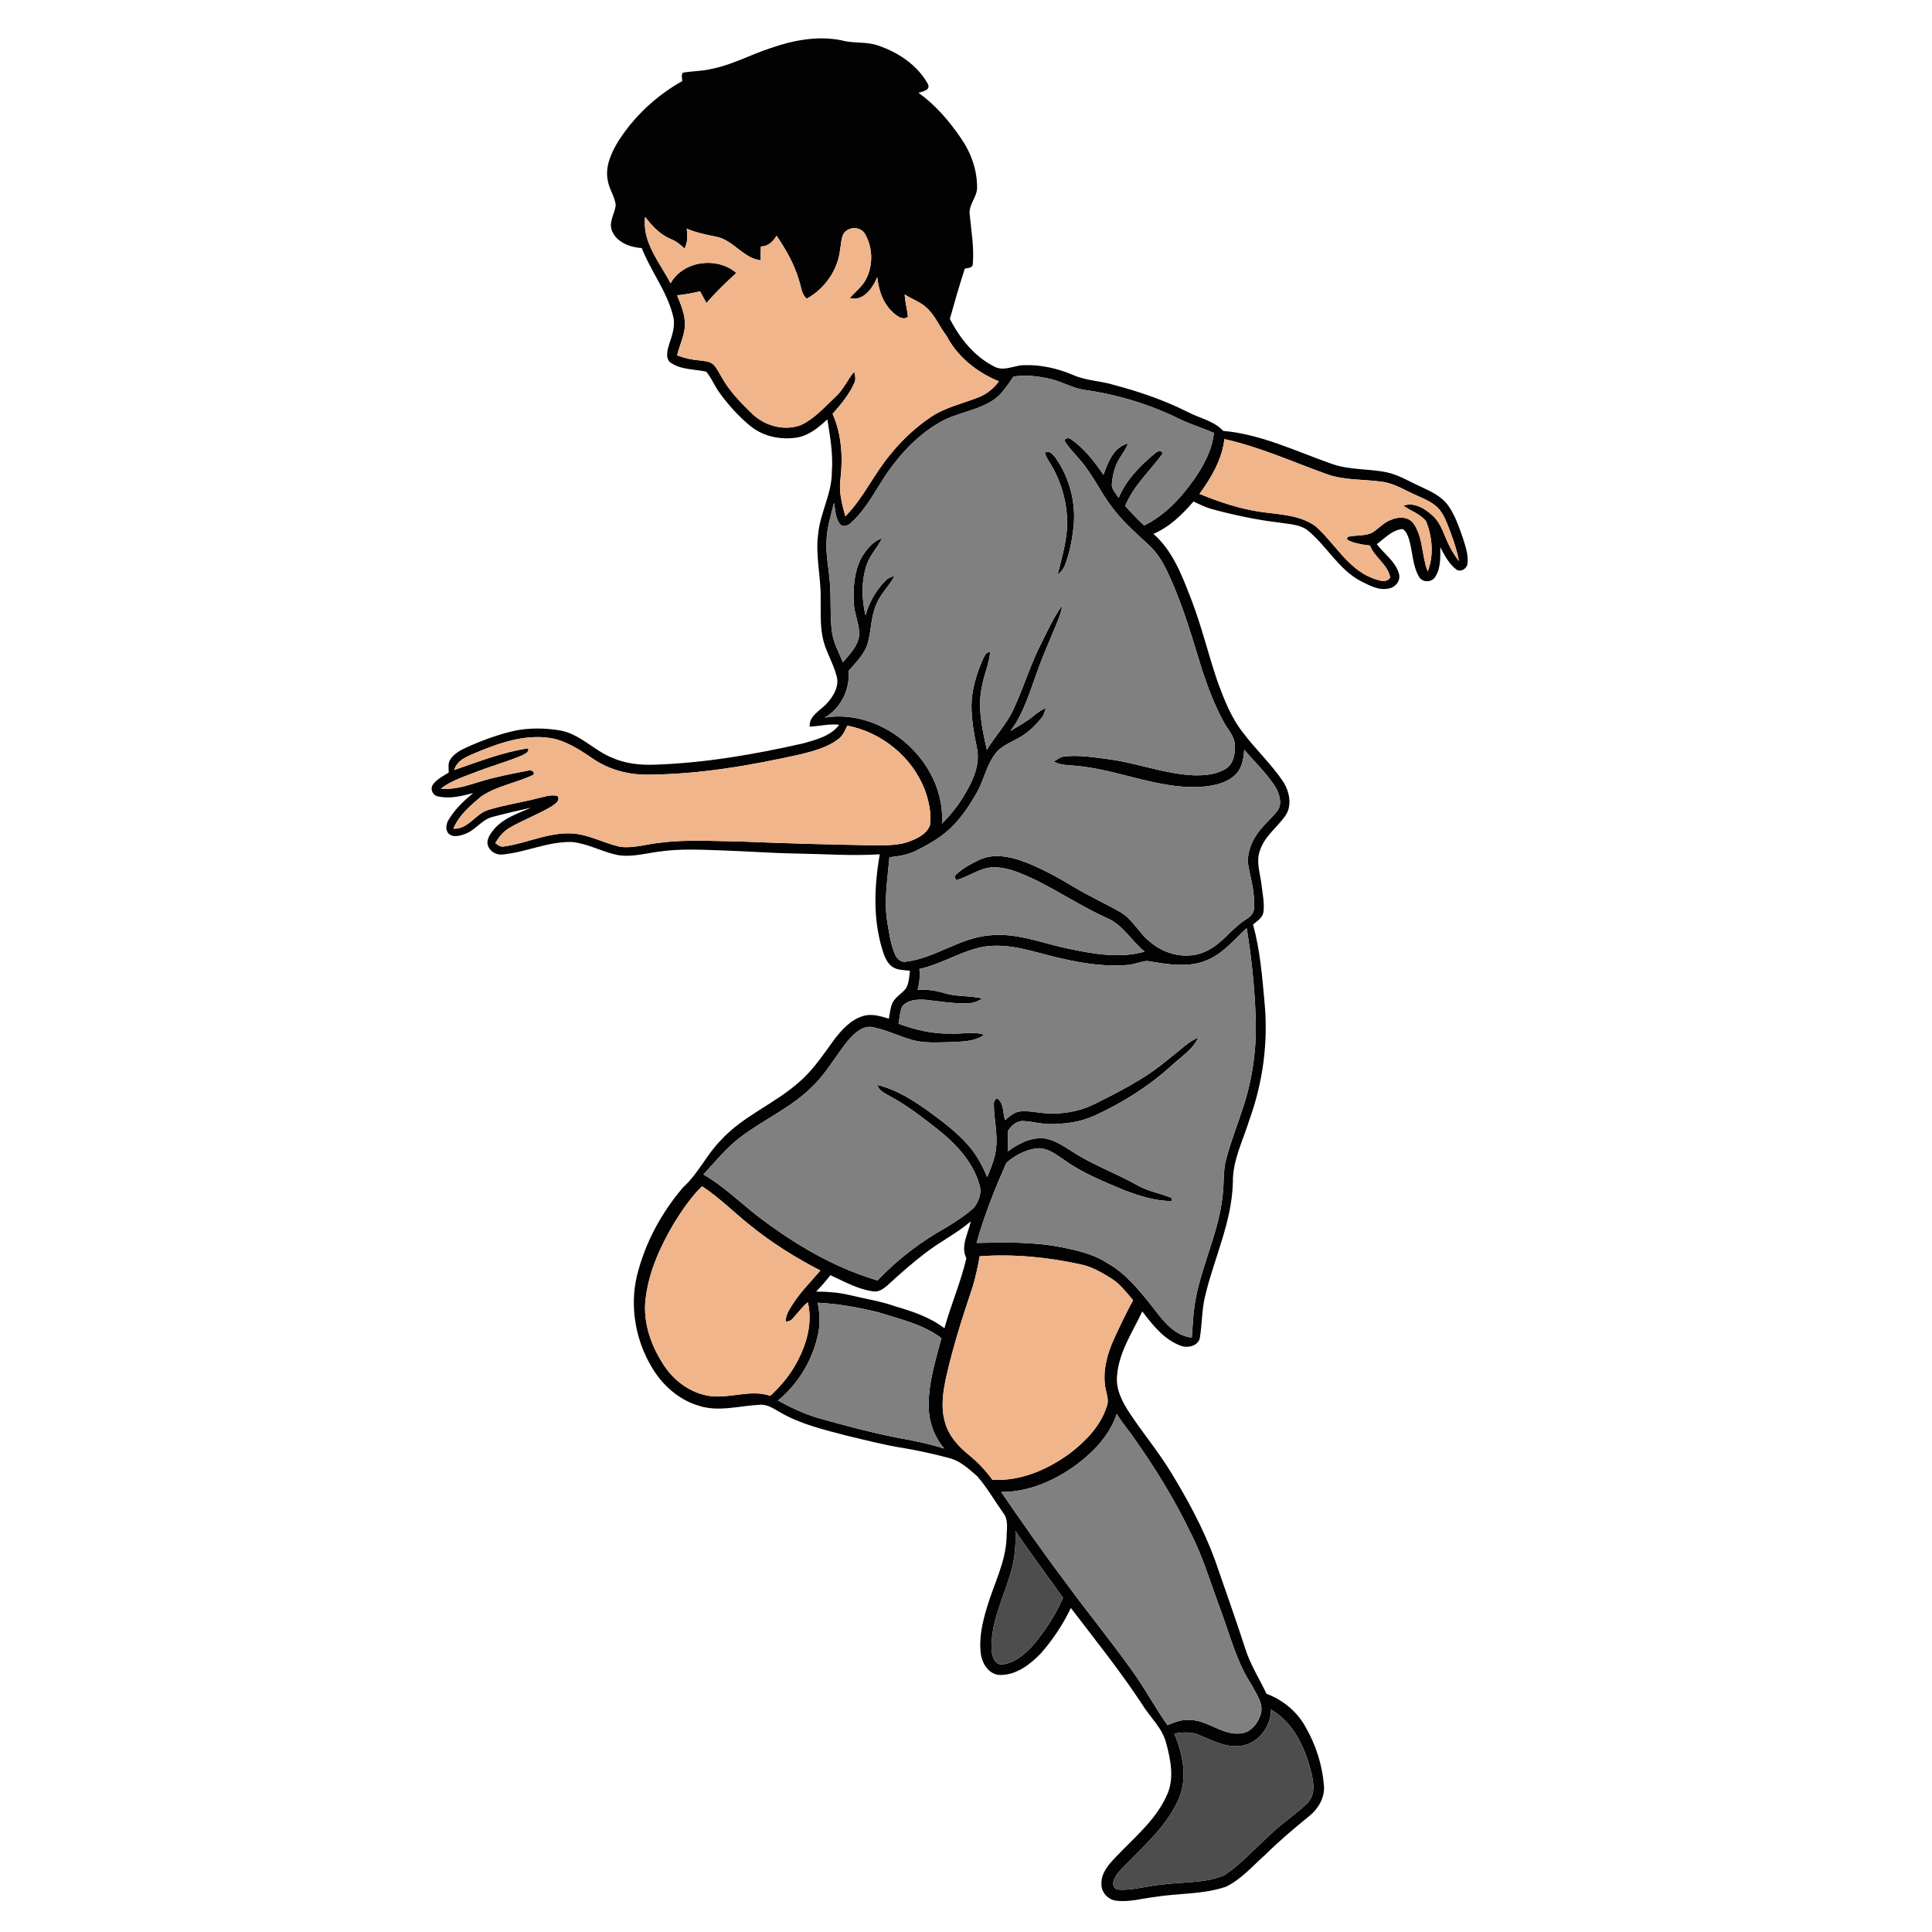 <?xml version="1.0" encoding="UTF-8" ?>
<!DOCTYPE svg PUBLIC "-//W3C//DTD SVG 1.1//EN" "http://www.w3.org/Graphics/SVG/1.1/DTD/svg11.dtd">
<svg width="1000pt" height="1000pt" viewBox="0 0 1000 1000" version="1.1" xmlns="http://www.w3.org/2000/svg">
    <g id="#020202ff">
        <path fill="#020202" opacity="1.00"
            d=" M 399.07 24.82 C 410.68 20.81 423.29 18.39 435.50 20.86 C 441.73 22.64 448.42 21.34 454.57 23.61 C 464.81 27.03 474.68 33.60 480.07 43.12 C 482.10 46.62 477.82 47.23 475.39 48.05 C 484.24 54.30 491.35 62.70 497.43 71.59 C 502.59 79.03 505.80 88.02 505.74 97.12 C 505.74 102.10 501.24 105.94 501.91 110.99 C 502.72 119.53 504.27 128.13 503.52 136.72 C 503.38 138.83 500.87 138.67 499.39 139.03 C 496.59 147.63 494.08 156.32 491.65 165.03 C 496.86 175.31 504.58 184.81 515.09 189.97 C 519.96 192.23 525.01 189.06 529.99 189.01 C 538.81 188.71 547.61 190.71 555.69 194.20 C 562.37 197.10 569.80 197.12 576.70 199.28 C 589.77 202.73 602.61 207.14 614.70 213.21 C 620.83 216.48 628.25 217.72 633.11 223.03 C 652.74 224.74 670.66 233.55 689.01 239.98 C 698.26 243.38 708.28 242.50 717.81 244.48 C 724.01 245.79 729.42 249.23 735.14 251.79 C 740.35 254.23 745.94 256.71 749.45 261.49 C 753.15 266.62 755.16 272.72 757.24 278.63 C 758.53 282.91 760.17 287.37 759.55 291.91 C 759.11 294.60 755.65 296.53 753.43 294.48 C 749.82 291.53 747.58 287.30 745.50 283.22 C 745.51 288.43 745.84 294.28 742.73 298.77 C 740.83 301.62 736.19 301.54 734.49 298.55 C 730.96 292.50 731.25 285.19 729.16 278.66 C 728.52 276.84 727.75 274.86 726.03 273.81 C 720.55 274.24 716.79 278.63 712.62 281.66 C 716.46 286.70 722.28 290.60 724.08 296.94 C 725.13 300.45 722.37 303.99 718.94 304.57 C 713.69 305.88 708.79 302.94 704.26 300.74 C 692.49 294.51 686.38 281.87 676.07 273.91 C 671.90 271.35 666.80 271.23 662.09 270.48 C 650.17 269.07 638.42 266.53 626.85 263.39 C 623.69 262.44 620.72 260.98 617.74 259.59 C 611.93 266.35 605.33 272.77 597.02 276.35 C 607.10 285.16 611.87 298.06 616.58 310.20 C 621.85 323.88 625.28 338.15 629.94 352.03 C 633.42 361.62 637.13 371.38 643.55 379.45 C 650.12 388.15 658.19 395.63 664.26 404.71 C 667.46 409.85 668.96 417.11 665.21 422.35 C 660.98 428.36 654.50 432.91 652.18 440.15 C 649.94 445.99 652.32 452.11 652.97 458.01 C 653.48 462.68 654.57 467.38 653.96 472.10 C 653.52 475.10 650.68 476.73 648.57 478.54 C 652.21 491.72 653.32 505.39 654.53 518.95 C 656.51 539.42 653.66 560.26 646.70 579.58 C 643.41 590.24 637.97 600.58 638.13 611.99 C 637.65 632.56 628.34 651.32 623.72 671.04 C 622.06 678.00 622.21 685.21 621.09 692.23 C 620.33 696.80 614.58 698.01 610.86 696.44 C 602.38 693.21 596.56 685.77 591.25 678.77 C 586.22 689.49 579.13 699.83 578.20 711.95 C 577.43 719.07 580.89 725.61 584.66 731.36 C 591.40 741.55 599.26 750.99 605.68 761.40 C 614.62 775.96 622.81 791.09 628.75 807.14 C 633.97 822.38 639.45 837.53 644.40 852.86 C 646.98 861.32 651.77 868.78 655.55 876.70 C 664.09 879.91 671.51 886.01 675.86 894.08 C 681.10 903.22 684.40 913.53 685.26 924.04 C 685.87 930.51 682.21 936.44 677.27 940.32 C 669.58 946.56 662.03 952.97 654.97 959.94 C 648.44 965.71 642.59 972.65 634.64 976.53 C 622.79 980.63 609.99 979.86 597.74 981.86 C 591.14 982.62 584.57 984.64 577.89 983.81 C 573.59 983.43 569.89 979.42 570.10 975.07 C 569.91 969.54 573.75 965.11 577.36 961.39 C 586.75 951.39 597.91 942.44 603.74 929.69 C 608.01 921.06 605.99 911.04 603.60 902.18 C 601.57 894.24 595.16 888.76 591.04 881.97 C 579.71 864.73 566.76 848.66 554.28 832.27 C 550.23 840.76 544.97 848.71 538.75 855.77 C 533.25 861.47 526.18 866.96 517.89 866.96 C 512.15 867.04 508.47 861.37 507.71 856.25 C 506.59 848.03 508.48 839.75 510.87 831.91 C 514.39 819.97 520.54 808.63 521.00 795.95 C 521.02 791.60 522.19 786.57 519.15 782.93 C 514.73 776.66 510.89 769.94 505.86 764.14 C 501.51 760.35 497.05 756.14 491.30 754.69 C 483.56 752.62 475.72 750.87 467.81 749.54 C 458.00 748.01 448.39 745.49 438.74 743.21 C 426.88 740.12 414.73 737.31 404.01 731.14 C 400.60 729.27 397.14 726.65 393.02 727.13 C 382.52 727.65 371.69 731.01 361.38 727.50 C 351.11 724.39 342.74 716.80 337.36 707.67 C 328.96 693.67 325.89 676.39 329.66 660.44 C 333.79 643.50 342.29 627.76 353.59 614.55 C 361.43 607.50 365.75 597.54 373.18 590.11 C 384.76 577.44 401.32 571.22 413.93 559.81 C 421.14 553.59 426.33 545.52 431.92 537.92 C 435.86 532.82 440.56 527.62 446.98 525.82 C 451.38 524.55 455.85 526.02 460.08 527.26 C 460.62 524.48 460.80 521.58 461.99 518.97 C 463.59 515.97 466.75 514.31 468.84 511.71 C 470.56 508.96 470.54 505.57 471.00 502.46 C 467.89 502.06 464.44 502.26 461.77 500.33 C 459.73 498.89 458.55 496.61 457.63 494.36 C 451.72 477.63 452.32 459.44 455.38 442.19 C 440.93 443.10 426.46 442.01 412.00 441.78 C 399.68 441.60 387.39 440.66 375.07 440.23 C 363.63 439.85 352.10 439.11 340.74 440.85 C 333.59 441.77 326.38 443.91 319.15 442.45 C 311.27 440.76 304.05 436.53 295.94 435.82 C 283.57 435.49 272.13 441.22 259.94 442.30 C 256.29 442.69 252.37 439.84 252.28 436.04 C 252.45 433.28 254.23 430.95 255.95 428.92 C 260.88 423.33 268.21 421.01 274.82 418.07 C 268.19 419.59 261.53 421.03 254.97 422.83 C 249.28 424.18 246.08 429.82 240.63 431.67 C 237.90 432.73 234.12 433.68 231.91 431.16 C 230.43 429.12 230.99 426.26 232.25 424.25 C 235.47 418.85 240.09 414.48 244.89 410.49 C 239.01 412.09 232.76 413.58 226.69 412.21 C 224.04 411.75 222.50 408.50 224.01 406.22 C 225.99 403.28 229.34 401.72 232.25 399.88 C 232.27 397.60 231.72 395.05 233.10 393.05 C 235.09 389.98 238.46 388.25 241.67 386.76 C 249.83 383.11 258.28 379.99 267.03 378.09 C 274.57 376.68 282.40 376.82 289.96 378.08 C 300.25 379.93 307.38 388.42 316.83 392.20 C 323.77 395.30 331.47 396.09 339.00 395.79 C 364.89 394.93 390.51 390.49 415.73 384.77 C 422.45 382.86 429.96 381.03 434.39 375.14 C 429.23 374.53 424.19 375.90 419.09 376.11 C 418.65 370.69 424.29 367.91 427.56 364.56 C 431.31 360.63 434.86 354.84 432.83 349.28 C 431.05 342.62 427.12 336.73 425.81 329.92 C 424.42 323.05 424.86 315.99 424.78 309.02 C 424.86 298.27 422.06 287.61 423.43 276.85 C 424.39 265.59 430.68 255.43 430.57 244.03 C 431.26 234.98 429.66 225.98 428.25 217.08 C 423.82 221.12 418.97 225.24 412.91 226.40 C 404.45 227.85 395.23 226.07 388.49 220.58 C 382.43 215.63 377.13 209.76 372.54 203.44 C 369.92 199.95 368.35 195.78 365.61 192.39 C 359.28 190.98 352.09 191.49 346.65 187.36 C 344.34 184.83 345.51 181.13 346.34 178.22 C 347.94 173.50 349.75 168.48 348.35 163.45 C 345.26 150.80 336.82 140.43 332.19 128.40 C 326.11 128.07 319.08 125.40 316.70 119.33 C 314.95 114.74 318.32 110.52 318.70 106.04 C 318.15 101.68 315.37 97.96 314.63 93.62 C 313.04 86.30 316.36 79.14 320.07 73.03 C 328.29 60.17 339.82 49.41 353.15 41.97 C 353.11 40.53 352.50 38.94 353.41 37.64 C 358.29 36.74 363.31 36.88 368.15 35.70 C 378.96 33.60 388.68 28.20 399.07 24.82 M 333.94 112.24 C 332.20 125.31 341.47 135.80 347.09 146.65 C 353.62 134.89 371.17 132.68 381.12 141.27 C 375.72 146.21 370.45 151.30 365.66 156.83 C 364.49 154.84 363.46 152.78 362.34 150.76 C 358.43 151.76 354.45 152.44 350.44 152.87 C 352.44 157.68 354.56 162.67 354.53 167.98 C 354.44 173.58 351.69 178.60 350.47 183.96 C 354.21 185.35 358.12 186.22 362.10 186.55 C 364.54 186.93 367.34 186.93 369.27 188.70 C 371.12 190.61 372.23 193.06 373.58 195.32 C 377.45 202.17 382.88 207.96 388.53 213.38 C 394.99 220.17 405.30 223.29 414.27 220.13 C 421.48 216.88 426.76 210.73 432.44 205.43 C 436.53 201.75 438.62 196.54 442.14 192.41 C 442.60 194.31 443.14 196.38 442.18 198.23 C 439.53 204.23 435.26 209.32 430.96 214.20 C 435.62 224.78 436.36 236.67 435.01 248.03 C 434.10 254.55 435.84 261.01 437.56 267.24 C 447.01 257.73 452.38 245.16 461.03 235.02 C 466.95 227.65 473.97 221.15 481.81 215.85 C 489.30 210.78 498.30 208.91 506.59 205.61 C 510.81 203.96 514.34 200.99 517.04 197.40 C 505.84 192.77 495.66 184.86 490.02 173.95 C 486.20 169.04 483.95 162.94 479.11 158.85 C 475.93 156.03 471.74 154.78 468.28 152.37 C 468.42 156.27 469.57 160.02 469.96 163.88 C 467.90 165.84 465.10 164.09 463.31 162.67 C 457.44 158.08 454.81 150.66 454.06 143.48 C 451.73 149.04 446.84 156.22 439.84 154.27 C 442.69 150.99 446.36 148.32 448.34 144.35 C 451.97 137.21 451.79 128.16 447.78 121.23 C 445.57 117.13 439.37 117.13 436.73 120.76 C 435.34 123.30 435.40 126.32 434.84 129.11 C 433.73 139.75 426.90 149.48 417.57 154.59 C 414.76 152.26 414.75 148.39 413.60 145.20 C 411.20 136.81 406.82 129.18 401.94 122.01 C 400.13 125.00 397.59 127.59 393.84 127.55 C 393.70 129.95 393.62 132.34 393.75 134.74 C 384.78 133.75 379.59 124.28 370.84 122.55 C 365.61 121.51 360.36 120.43 355.43 118.36 C 355.93 121.82 355.99 125.45 354.31 128.63 C 352.23 126.64 349.97 124.81 347.27 123.75 C 341.72 121.45 337.46 116.98 333.94 112.24 M 524.58 194.90 C 521.49 199.30 518.62 204.12 514.03 207.14 C 505.47 212.81 494.74 213.62 485.96 218.88 C 475.21 225.15 466.53 234.39 459.39 244.48 C 453.38 253.35 448.54 263.26 440.54 270.59 C 439.05 272.08 436.33 273.12 434.71 271.23 C 432.36 268.12 432.39 263.94 431.67 260.26 C 430.08 266.75 427.98 273.21 427.82 279.96 C 427.38 287.00 428.96 293.93 429.49 300.92 C 430.28 309.53 429.54 318.23 430.59 326.82 C 431.33 332.52 434.09 337.63 436.33 342.83 C 439.67 338.65 443.97 334.57 444.71 329.01 C 445.02 323.19 442.13 317.80 441.91 312.01 C 441.56 303.92 442.14 295.34 446.18 288.13 C 448.73 284.20 451.84 280.10 456.49 278.63 C 454.28 283.46 450.24 287.26 448.58 292.38 C 445.81 300.78 445.92 309.96 448.02 318.50 C 449.85 311.70 453.47 305.43 458.43 300.43 C 459.66 299.11 461.47 298.66 463.08 298.00 C 460.44 303.20 455.82 307.16 453.68 312.65 C 450.79 318.92 450.98 325.96 449.28 332.55 C 447.68 338.42 443.11 342.73 439.27 347.21 C 440.01 356.81 435.30 366.55 426.89 371.41 C 457.92 366.38 489.59 394.85 487.56 426.30 C 492.24 421.62 496.38 416.39 499.67 410.64 C 503.86 403.57 507.49 395.26 505.59 386.89 C 504.12 379.68 502.80 372.38 502.83 365.00 C 502.95 356.61 505.55 348.48 508.90 340.87 C 509.69 339.48 510.41 337.18 512.51 337.64 C 511.93 343.71 509.27 349.32 508.27 355.32 C 505.84 366.25 508.45 377.40 510.78 388.11 C 515.08 381.01 520.94 374.93 524.46 367.37 C 529.23 357.23 532.56 346.49 537.31 336.35 C 541.29 328.61 544.64 320.41 549.83 313.39 C 549.12 318.26 546.89 322.67 545.07 327.17 C 542.10 334.25 539.07 341.31 536.53 348.56 C 532.79 358.80 529.66 369.55 522.99 378.38 C 526.92 375.86 531.12 373.75 534.72 370.76 C 536.73 369.07 538.86 367.51 541.29 366.47 C 540.76 368.37 540.27 370.38 538.89 371.89 C 535.51 375.86 531.72 379.63 527.05 382.08 C 522.73 384.56 517.63 386.35 514.77 390.69 C 510.41 396.66 509.16 404.16 505.47 410.49 C 502.17 416.33 498.43 421.98 493.78 426.84 C 488.36 432.69 481.34 436.75 474.26 440.27 C 469.96 442.47 465.13 443.20 460.38 443.71 C 459.39 455.01 457.43 466.43 459.33 477.75 C 460.29 483.15 461.01 488.70 463.17 493.79 C 464.09 496.12 466.25 498.31 468.98 497.74 C 484.08 495.90 496.70 485.46 511.96 484.17 C 526.10 482.52 539.47 488.29 553.06 491.04 C 565.94 493.76 579.54 496.23 592.48 492.54 C 585.64 487.09 581.32 478.67 572.97 475.19 C 560.35 469.48 548.76 461.83 536.39 455.65 C 529.34 452.35 521.95 448.80 513.99 448.91 C 507.01 449.15 501.39 453.93 494.80 455.56 C 494.26 454.46 494.04 453.05 495.25 452.31 C 498.67 449.19 502.82 446.95 507.01 445.01 C 513.59 441.91 521.22 443.01 527.90 445.24 C 537.98 448.73 547.31 454.01 556.43 459.47 C 564.08 464.05 572.25 467.70 579.97 472.16 C 586.04 475.68 589.14 482.29 594.37 486.74 C 602.36 494.20 615.03 497.23 624.99 492.00 C 632.80 488.15 637.61 480.48 644.89 475.90 C 647.00 474.59 649.03 472.76 649.08 470.08 C 649.59 463.00 647.72 456.03 646.33 449.15 C 644.98 442.99 647.20 436.68 650.69 431.63 C 653.60 427.34 657.71 424.06 660.93 420.01 C 663.91 416.47 662.37 411.34 660.38 407.70 C 655.87 400.40 649.49 394.57 644.02 388.04 C 643.68 392.72 642.89 397.89 639.21 401.22 C 634.03 405.94 626.66 407.01 619.93 407.39 C 598.03 407.98 577.72 397.99 556.10 396.32 C 552.48 395.99 548.69 396.05 545.42 394.22 C 547.18 393.12 548.91 391.69 551.07 391.51 C 558.74 390.72 566.43 392.02 574.03 392.99 C 588.84 394.98 603.00 400.68 618.02 401.30 C 623.71 401.41 629.79 400.92 634.69 397.76 C 638.49 395.20 639.33 390.20 639.16 385.95 C 639.20 381.12 635.45 377.63 633.35 373.62 C 628.71 365.08 625.24 355.96 622.20 346.75 C 616.91 329.57 611.98 312.15 604.20 295.89 C 601.86 290.86 598.88 286.06 594.80 282.26 C 588.61 276.43 582.07 270.90 576.86 264.13 C 571.26 257.48 567.67 249.46 562.48 242.52 C 559.22 237.61 554.65 233.72 551.39 228.84 C 550.24 226.65 553.32 226.28 554.53 227.47 C 561.34 232.24 566.51 238.96 571.17 245.76 C 573.43 239.32 576.50 231.29 583.90 229.53 C 582.84 232.11 581.30 234.42 579.79 236.75 C 577.19 240.71 575.93 245.41 575.56 250.10 C 575.01 253.13 577.64 255.34 579.01 257.74 C 582.83 248.40 590.13 241.09 597.73 234.71 C 598.77 233.73 601.65 232.35 601.62 235.00 C 595.13 243.83 586.63 251.48 582.42 261.85 C 585.50 265.39 588.75 268.79 592.19 271.99 C 602.95 266.74 611.31 257.70 618.11 248.04 C 623.06 240.87 627.40 232.93 628.31 224.12 C 622.41 221.41 616.12 219.69 610.31 216.79 C 594.87 209.19 578.18 204.14 561.14 201.79 C 555.16 200.86 549.88 197.66 544.05 196.24 C 537.70 194.70 531.08 193.94 524.58 194.90 M 633.74 227.28 C 632.55 237.82 626.96 247.20 620.87 255.64 C 631.22 259.91 641.95 263.47 653.07 265.04 C 662.46 266.32 672.66 266.57 680.70 272.20 C 690.70 280.89 697.24 293.99 710.06 299.14 C 713.02 300.12 717.27 302.23 719.57 298.98 C 718.43 292.23 711.49 288.61 709.09 282.37 C 706.07 282.01 703.06 281.56 700.16 280.63 C 699.13 280.04 696.00 279.65 697.77 277.83 C 701.75 276.89 706.07 277.55 709.88 275.88 C 713.49 273.92 716.05 270.35 720.06 269.04 C 723.92 267.29 729.24 267.35 731.81 271.21 C 736.72 278.49 735.81 287.83 738.99 295.79 C 742.22 287.51 741.39 278.01 738.17 269.87 C 735.22 266.01 730.25 264.53 726.42 261.74 C 731.83 259.77 737.44 263.14 741.34 266.73 C 746.14 270.90 747.44 277.34 750.29 282.75 C 751.63 285.49 753.32 288.03 755.18 290.45 C 753.86 283.76 751.58 277.31 749.04 271.01 C 747.67 267.63 746.00 264.20 743.14 261.84 C 739.47 258.83 734.91 257.31 730.70 255.27 C 725.68 252.86 720.71 249.98 715.08 249.32 C 705.41 247.98 695.36 248.72 686.08 245.17 C 668.73 238.95 651.83 231.25 633.74 227.28 M 438.56 375.58 C 437.35 378.20 436.15 381.02 433.69 382.73 C 428.11 386.90 421.23 388.72 414.58 390.39 C 388.75 396.16 362.48 400.76 335.95 400.95 C 326.05 401.22 316.03 398.67 307.71 393.25 C 301.45 388.97 294.98 384.65 287.63 382.55 C 273.85 379.36 259.90 383.98 247.25 389.20 C 242.59 391.31 236.65 392.99 235.11 398.56 C 247.66 394.26 260.20 389.28 273.36 387.33 C 274.03 389.53 271.50 390.18 270.11 391.03 C 262.68 394.20 254.86 396.32 247.33 399.22 C 240.77 401.80 233.84 403.84 228.18 408.20 C 235.14 408.93 241.82 406.59 248.36 404.60 C 256.44 402.09 264.77 400.53 273.07 398.92 C 274.40 398.22 277.16 399.22 276.07 401.03 C 267.34 405.24 257.33 406.71 249.18 412.15 C 243.54 416.90 237.52 421.92 234.66 428.93 C 242.50 429.37 246.09 421.00 253.02 419.14 C 261.08 416.65 269.45 415.43 277.61 413.37 C 281.18 412.66 284.90 411.02 288.55 412.00 C 290.31 414.49 287.11 416.20 285.39 417.46 C 278.35 421.62 270.61 424.45 263.56 428.59 C 260.45 430.42 258.19 433.32 256.36 436.37 C 257.67 437.38 259.16 438.57 260.95 438.13 C 272.74 436.45 283.86 430.77 295.97 431.37 C 304.77 431.89 312.57 436.47 321.05 438.31 C 328.08 439.21 334.96 436.81 341.91 436.17 C 355.52 434.43 369.27 435.40 382.94 435.55 C 405.60 436.49 428.28 437.14 450.97 437.51 C 457.77 437.45 464.86 437.91 471.30 435.29 C 475.36 433.75 479.75 431.43 481.35 427.12 C 482.16 420.77 480.74 414.33 478.52 408.40 C 471.90 391.61 456.23 378.99 438.56 375.58 M 626.98 495.92 C 616.77 501.49 604.64 499.20 593.76 497.39 C 590.39 497.66 587.23 499.16 583.86 499.46 C 572.47 500.43 561.04 498.76 549.95 496.24 C 536.21 493.29 522.43 487.48 508.14 490.22 C 496.92 492.58 487.11 499.09 475.89 501.55 C 476.26 505.21 475.93 508.89 474.92 512.43 C 479.64 511.96 484.34 512.67 488.85 514.06 C 495.25 516.02 502.06 515.22 508.52 516.85 C 506.50 517.99 504.38 519.14 502.01 519.20 C 494.30 519.74 486.64 518.30 479.01 517.49 C 474.89 517.24 469.82 517.42 467.01 520.91 C 465.69 523.69 465.70 526.89 465.06 529.87 C 473.69 533.03 482.76 535.22 492.01 534.97 C 497.80 535.40 503.78 533.61 509.39 535.63 C 504.34 539.26 497.91 539.08 492.00 539.41 C 485.23 539.55 478.30 540.08 471.71 538.17 C 464.76 536.09 458.15 532.81 450.97 531.53 C 445.82 531.13 441.90 535.21 438.78 538.76 C 432.52 546.53 427.71 555.47 420.44 562.41 C 409.72 573.24 395.48 579.32 383.47 588.44 C 376.07 593.95 370.29 601.18 364.11 607.93 C 374.27 613.73 382.64 622.01 391.80 629.19 C 410.63 643.60 431.33 656.03 454.21 662.76 C 464.62 651.75 476.85 642.45 490.12 635.13 C 494.97 632.05 499.90 628.96 504.15 625.07 C 506.72 621.74 508.36 617.14 506.88 613.00 C 503.23 600.27 493.35 590.64 483.14 582.79 C 475.95 577.23 468.68 571.68 460.63 567.39 C 458.08 565.91 454.94 564.69 454.09 561.55 C 464.16 563.98 473.03 569.71 481.34 575.71 C 488.38 580.89 495.44 586.23 501.22 592.85 C 505.45 597.68 508.56 603.37 510.97 609.30 C 512.95 604.38 515.12 599.42 515.60 594.08 C 516.46 586.67 514.45 579.34 514.43 571.95 C 514.26 570.46 514.78 569.29 515.99 568.42 C 519.71 570.76 519.01 576.04 520.19 579.77 C 522.52 577.90 524.85 575.60 527.98 575.28 C 531.31 574.89 534.64 575.50 537.95 575.88 C 548.09 577.22 558.68 575.66 567.75 570.83 C 575.71 566.91 583.59 562.80 591.14 558.13 C 599.28 553.13 606.49 546.83 613.90 540.83 C 615.81 539.26 617.99 538.07 620.23 537.03 C 617.29 543.46 610.95 547.22 605.98 551.93 C 594.07 562.65 580.37 571.24 565.78 577.79 C 558.95 580.83 551.41 581.74 544.00 581.83 C 539.27 581.90 534.69 580.56 530.00 580.26 C 526.55 579.89 523.56 582.42 521.84 585.17 C 521.48 588.73 521.90 592.34 521.75 595.92 C 527.03 591.99 533.34 588.67 540.13 589.20 C 545.70 589.78 550.34 593.22 554.99 596.04 C 565.58 603.00 577.62 607.22 588.62 613.44 C 594.23 616.70 600.77 617.61 606.65 620.19 C 606.60 620.55 606.48 621.27 606.43 621.63 C 598.23 621.76 590.23 619.11 582.61 616.35 C 571.65 611.71 560.42 607.31 550.71 600.30 C 546.38 597.34 541.66 593.65 536.09 594.44 C 530.43 595.31 525.11 598.16 520.87 601.94 C 514.96 615.40 509.40 629.12 505.48 643.34 C 519.82 643.06 534.30 642.68 548.46 645.40 C 556.79 647.01 565.32 648.82 572.59 653.45 C 582.05 658.58 589.00 667.02 595.61 675.30 C 601.18 682.37 607.06 691.31 616.85 692.32 C 617.24 688.06 617.39 683.80 617.83 679.55 C 619.86 658.71 630.62 639.88 632.80 619.07 C 633.68 612.64 632.93 606.02 634.73 599.72 C 637.06 590.95 640.42 582.51 643.19 573.89 C 648.38 558.53 650.59 542.21 649.90 526.02 C 649.34 510.75 647.77 495.53 645.29 480.45 C 639.34 485.77 634.24 492.25 626.98 495.92 M 363.37 614.00 C 357.68 619.58 353.19 626.21 348.98 632.94 C 341.88 644.93 335.89 657.99 334.20 671.95 C 332.56 684.38 337.05 696.83 343.89 707.06 C 349.16 714.93 357.46 720.95 366.90 722.50 C 377.49 724.16 388.29 718.93 398.68 722.47 C 404.27 717.32 409.20 711.42 412.71 704.66 C 417.59 695.38 420.70 684.49 418.12 674.05 C 415.17 676.47 412.94 679.58 410.38 682.38 C 409.47 683.52 408.15 684.08 406.70 684.09 C 406.55 680.75 408.52 677.89 410.22 675.19 C 414.29 668.77 419.70 663.37 424.63 657.63 C 411.91 651.06 399.69 643.44 388.54 634.43 C 380.06 627.72 372.45 619.93 363.37 614.00 M 478.73 648.73 C 471.96 653.88 465.60 659.56 459.33 665.31 C 457.30 667.03 454.87 668.90 452.02 668.42 C 444.07 667.37 436.98 663.32 429.81 660.01 C 427.54 663.01 425.04 665.83 422.40 668.51 C 428.28 668.54 434.19 668.97 439.92 670.36 C 447.84 672.30 455.95 673.48 463.65 676.24 C 472.51 678.80 481.42 681.84 488.85 687.50 C 492.20 675.28 497.34 663.62 500.19 651.26 C 497.03 645.09 501.18 638.38 502.45 632.21 C 495.11 638.52 486.33 642.77 478.73 648.73 M 507.08 650.26 C 506.13 655.62 505.00 660.96 503.42 666.18 C 498.26 681.40 493.36 696.76 489.81 712.46 C 488.14 720.14 486.86 728.28 489.09 735.99 C 490.94 743.09 496.11 748.76 501.71 753.25 C 506.23 756.94 510.23 761.22 513.67 765.93 C 528.55 766.78 542.89 760.41 554.56 751.63 C 562.42 745.46 569.78 737.74 572.83 728.02 C 574.31 724.36 572.36 720.73 571.95 717.09 C 570.90 708.95 573.13 700.78 576.44 693.39 C 579.60 686.49 582.86 679.63 586.49 672.97 C 583.02 668.98 579.81 664.62 575.29 661.76 C 570.22 658.64 564.97 655.51 559.05 654.38 C 542.04 650.70 524.46 648.94 507.08 650.26 M 423.20 674.28 C 424.30 679.50 424.65 684.91 423.52 690.15 C 420.77 703.63 413.35 716.18 402.68 724.91 C 409.50 728.65 416.57 732.02 424.08 734.13 C 437.03 737.77 450.03 741.26 463.22 743.92 C 471.82 745.50 480.44 747.11 488.78 749.80 C 483.79 744.00 480.95 736.55 480.71 728.92 C 480.28 716.49 484.18 704.50 487.27 692.61 C 477.71 685.38 465.84 682.83 454.67 679.24 C 444.33 676.76 433.84 674.80 423.20 674.28 M 578.00 731.86 C 574.49 742.54 566.54 751.03 557.74 757.69 C 546.36 766.21 532.63 772.31 518.21 772.26 C 529.11 788.12 540.11 803.91 551.71 819.27 C 562.65 834.28 574.46 848.63 585.25 863.75 C 592.16 873.11 597.56 883.45 604.28 892.94 C 608.03 891.39 611.97 889.82 616.13 890.23 C 625.28 890.51 632.67 898.20 642.02 897.23 C 647.51 896.79 651.30 891.82 652.68 886.87 C 653.94 881.46 650.23 876.72 647.87 872.19 C 640.25 860.51 636.75 846.87 632.02 833.91 C 626.84 820.19 622.78 806.02 616.04 792.94 C 607.38 774.99 596.80 758.03 585.20 741.85 C 582.65 738.63 580.25 735.29 578.00 731.86 M 525.56 792.41 C 525.96 800.76 525.01 809.18 522.21 817.08 C 518.38 829.16 512.62 841.19 513.24 854.14 C 513.46 857.29 514.97 862.00 518.97 861.46 C 526.10 860.57 531.63 855.22 536.09 849.98 C 541.63 842.89 546.69 835.32 550.24 827.01 C 541.95 815.52 533.56 804.10 525.56 792.41 M 657.91 884.87 C 657.74 893.28 652.03 901.57 643.61 903.41 C 635.55 905.21 627.99 901.06 620.79 898.08 C 616.69 896.23 612.11 896.59 607.80 897.32 C 612.27 907.80 614.77 920.20 610.11 931.05 C 604.40 944.38 593.37 954.20 583.42 964.36 C 580.85 967.09 577.74 969.66 576.49 973.33 C 575.73 975.21 576.48 978.02 578.89 978.05 C 586.36 978.62 593.63 976.08 601.04 975.51 C 611.88 973.95 623.39 974.98 633.65 970.63 C 642.20 965.09 648.98 957.26 656.55 950.51 C 662.69 944.23 670.23 939.57 676.52 933.49 C 681.00 929.24 680.04 922.53 678.63 917.15 C 675.50 904.61 669.55 891.60 657.91 884.87 Z" />
        <path fill="#020202" opacity="1.00"
            d=" M 540.81 234.33 C 543.37 232.87 545.24 235.56 546.62 237.33 C 553.74 247.65 557.05 260.58 555.64 273.06 C 554.90 279.61 553.66 286.18 551.28 292.35 C 550.55 294.46 549.00 296.11 547.41 297.62 C 549.73 287.87 552.89 278.11 552.28 267.95 C 551.78 257.48 548.39 247.15 542.67 238.38 C 541.87 237.12 541.24 235.76 540.81 234.33 Z" />
    </g>
    <g id="#f0b58bff">
        <path fill="#f0b58b" opacity="1.00"
            d=" M 333.94 112.24 C 337.46 116.98 341.72 121.45 347.27 123.75 C 349.97 124.81 352.23 126.64 354.31 128.63 C 355.99 125.45 355.93 121.82 355.43 118.36 C 360.36 120.43 365.61 121.51 370.84 122.55 C 379.59 124.28 384.78 133.75 393.75 134.74 C 393.62 132.34 393.70 129.95 393.84 127.55 C 397.59 127.59 400.13 125.00 401.94 122.01 C 406.82 129.18 411.20 136.81 413.60 145.20 C 414.75 148.39 414.76 152.26 417.57 154.59 C 426.90 149.48 433.73 139.75 434.84 129.11 C 435.40 126.32 435.34 123.30 436.73 120.76 C 439.37 117.13 445.57 117.13 447.78 121.23 C 451.79 128.16 451.97 137.21 448.34 144.35 C 446.36 148.32 442.69 150.99 439.84 154.27 C 446.84 156.22 451.73 149.04 454.06 143.48 C 454.81 150.66 457.44 158.08 463.31 162.67 C 465.10 164.09 467.90 165.84 469.96 163.88 C 469.57 160.02 468.42 156.27 468.28 152.37 C 471.74 154.78 475.93 156.03 479.11 158.85 C 483.95 162.94 486.20 169.04 490.02 173.95 C 495.66 184.86 505.84 192.77 517.04 197.40 C 514.34 200.99 510.81 203.96 506.59 205.61 C 498.30 208.91 489.30 210.78 481.81 215.85 C 473.97 221.15 466.95 227.65 461.03 235.02 C 452.38 245.16 447.01 257.73 437.56 267.24 C 435.84 261.01 434.10 254.55 435.01 248.03 C 436.36 236.67 435.62 224.78 430.96 214.20 C 435.26 209.32 439.53 204.23 442.18 198.23 C 443.14 196.38 442.60 194.31 442.14 192.41 C 438.62 196.54 436.53 201.75 432.44 205.43 C 426.76 210.73 421.48 216.88 414.27 220.13 C 405.30 223.29 394.99 220.17 388.53 213.38 C 382.88 207.96 377.45 202.17 373.58 195.32 C 372.23 193.06 371.12 190.61 369.27 188.70 C 367.34 186.93 364.54 186.93 362.10 186.55 C 358.12 186.22 354.21 185.35 350.47 183.96 C 351.69 178.60 354.44 173.58 354.53 167.98 C 354.56 162.67 352.44 157.68 350.44 152.87 C 354.45 152.44 358.43 151.76 362.34 150.76 C 363.46 152.78 364.49 154.84 365.66 156.83 C 370.45 151.30 375.72 146.21 381.12 141.27 C 371.17 132.68 353.62 134.89 347.09 146.65 C 341.47 135.80 332.20 125.31 333.94 112.24 Z" />
        <path fill="#f0b58b" opacity="1.00"
            d=" M 633.74 227.28 C 651.83 231.25 668.73 238.95 686.08 245.17 C 695.36 248.72 705.41 247.98 715.08 249.32 C 720.71 249.98 725.68 252.86 730.70 255.27 C 734.91 257.31 739.47 258.83 743.14 261.84 C 746.00 264.20 747.67 267.63 749.04 271.01 C 751.58 277.31 753.86 283.76 755.18 290.45 C 753.32 288.03 751.63 285.49 750.29 282.75 C 747.44 277.34 746.14 270.90 741.34 266.73 C 737.44 263.14 731.83 259.77 726.42 261.74 C 730.25 264.53 735.22 266.01 738.17 269.87 C 741.39 278.01 742.22 287.51 738.99 295.79 C 735.81 287.83 736.72 278.49 731.81 271.21 C 729.24 267.35 723.92 267.29 720.06 269.04 C 716.05 270.35 713.49 273.92 709.88 275.88 C 706.07 277.55 701.75 276.89 697.77 277.83 C 696.00 279.65 699.13 280.04 700.16 280.63 C 703.06 281.56 706.07 282.01 709.09 282.37 C 711.49 288.61 718.43 292.23 719.57 298.98 C 717.27 302.23 713.02 300.12 710.06 299.14 C 697.24 293.99 690.70 280.89 680.70 272.20 C 672.66 266.57 662.46 266.32 653.07 265.04 C 641.95 263.47 631.22 259.91 620.87 255.64 C 626.96 247.20 632.55 237.82 633.74 227.28 Z" />
        <path fill="#f0b58b" opacity="1.00"
            d=" M 438.56 375.58 C 456.23 378.99 471.90 391.61 478.52 408.40 C 480.74 414.33 482.16 420.77 481.35 427.12 C 479.75 431.43 475.36 433.75 471.30 435.29 C 464.86 437.91 457.77 437.45 450.97 437.51 C 428.28 437.14 405.60 436.49 382.94 435.55 C 369.27 435.40 355.52 434.43 341.91 436.17 C 334.96 436.81 328.08 439.21 321.05 438.31 C 312.57 436.47 304.77 431.89 295.97 431.37 C 283.86 430.77 272.74 436.45 260.95 438.13 C 259.16 438.57 257.67 437.38 256.36 436.37 C 258.19 433.32 260.45 430.42 263.56 428.59 C 270.61 424.45 278.35 421.62 285.39 417.46 C 287.11 416.20 290.31 414.49 288.55 412.00 C 284.90 411.02 281.18 412.66 277.61 413.37 C 269.45 415.43 261.08 416.65 253.02 419.14 C 246.09 421.00 242.50 429.37 234.66 428.93 C 237.52 421.92 243.54 416.90 249.18 412.15 C 257.33 406.71 267.34 405.24 276.07 401.03 C 277.16 399.22 274.40 398.22 273.07 398.92 C 264.77 400.53 256.44 402.09 248.36 404.60 C 241.82 406.59 235.14 408.93 228.18 408.20 C 233.84 403.84 240.77 401.80 247.33 399.22 C 254.86 396.32 262.68 394.20 270.11 391.03 C 271.50 390.18 274.03 389.53 273.36 387.33 C 260.20 389.28 247.66 394.26 235.11 398.56 C 236.65 392.99 242.59 391.31 247.25 389.20 C 259.90 383.98 273.85 379.36 287.63 382.55 C 294.98 384.65 301.45 388.97 307.71 393.25 C 316.03 398.67 326.05 401.22 335.95 400.95 C 362.48 400.76 388.75 396.16 414.58 390.39 C 421.23 388.72 428.11 386.90 433.69 382.73 C 436.15 381.02 437.35 378.20 438.56 375.58 Z" />
        <path fill="#f0b58b" opacity="1.00"
            d=" M 363.37 614.00 C 372.45 619.93 380.06 627.72 388.54 634.43 C 399.69 643.44 411.91 651.06 424.63 657.63 C 419.70 663.37 414.29 668.77 410.22 675.19 C 408.52 677.89 406.55 680.75 406.70 684.09 C 408.15 684.08 409.47 683.52 410.38 682.38 C 412.94 679.58 415.17 676.47 418.12 674.05 C 420.70 684.49 417.59 695.38 412.71 704.66 C 409.20 711.42 404.27 717.32 398.68 722.47 C 388.29 718.93 377.49 724.16 366.90 722.50 C 357.46 720.95 349.16 714.93 343.89 707.06 C 337.05 696.83 332.56 684.38 334.20 671.95 C 335.89 657.99 341.88 644.93 348.98 632.94 C 353.19 626.21 357.68 619.58 363.37 614.00 Z" />
        <path fill="#f0b58b" opacity="1.00"
            d=" M 507.08 650.26 C 524.46 648.94 542.04 650.70 559.05 654.38 C 564.97 655.51 570.22 658.64 575.29 661.76 C 579.81 664.62 583.02 668.98 586.49 672.97 C 582.86 679.63 579.60 686.49 576.44 693.39 C 573.13 700.78 570.90 708.95 571.95 717.09 C 572.36 720.73 574.31 724.36 572.83 728.02 C 569.78 737.74 562.42 745.46 554.56 751.63 C 542.89 760.41 528.55 766.78 513.67 765.93 C 510.23 761.22 506.23 756.94 501.71 753.25 C 496.11 748.76 490.94 743.09 489.09 735.99 C 486.86 728.28 488.14 720.14 489.81 712.46 C 493.36 696.76 498.26 681.40 503.42 666.18 C 505.00 660.96 506.13 655.62 507.08 650.26 Z" />
    </g>
    <g id="#f11b27ff">
        <path fill="grey" opacity="1.00"
            d=" M 524.58 194.90 C 531.08 193.94 537.70 194.70 544.05 196.24 C 549.88 197.66 555.16 200.86 561.14 201.79 C 578.18 204.14 594.87 209.19 610.31 216.79 C 616.12 219.69 622.41 221.41 628.31 224.12 C 627.40 232.93 623.06 240.87 618.11 248.04 C 611.31 257.70 602.95 266.74 592.19 271.99 C 588.75 268.79 585.50 265.39 582.42 261.85 C 586.63 251.48 595.13 243.83 601.62 235.00 C 601.65 232.35 598.77 233.73 597.73 234.71 C 590.13 241.09 582.83 248.40 579.01 257.74 C 577.64 255.34 575.01 253.13 575.56 250.10 C 575.93 245.41 577.19 240.71 579.79 236.75 C 581.30 234.42 582.84 232.11 583.90 229.53 C 576.50 231.29 573.43 239.32 571.17 245.76 C 566.51 238.96 561.34 232.24 554.53 227.47 C 553.32 226.28 550.24 226.65 551.39 228.84 C 554.65 233.72 559.22 237.61 562.48 242.52 C 567.67 249.46 571.26 257.48 576.86 264.13 C 582.07 270.90 588.61 276.43 594.80 282.26 C 598.88 286.06 601.86 290.86 604.20 295.89 C 611.98 312.15 616.91 329.57 622.20 346.75 C 625.24 355.96 628.71 365.08 633.35 373.62 C 635.45 377.63 639.20 381.12 639.16 385.95 C 639.33 390.20 638.49 395.20 634.69 397.76 C 629.79 400.92 623.71 401.41 618.02 401.30 C 603.00 400.68 588.84 394.98 574.03 392.99 C 566.43 392.02 558.74 390.72 551.07 391.51 C 548.91 391.69 547.18 393.12 545.42 394.22 C 548.69 396.05 552.48 395.99 556.10 396.32 C 577.72 397.99 598.03 407.98 619.93 407.39 C 626.66 407.01 634.03 405.94 639.21 401.22 C 642.89 397.89 643.68 392.72 644.02 388.04 C 649.49 394.57 655.87 400.40 660.38 407.70 C 662.37 411.34 663.91 416.47 660.93 420.01 C 657.71 424.06 653.60 427.34 650.69 431.63 C 647.20 436.68 644.98 442.99 646.33 449.15 C 647.72 456.03 649.59 463.00 649.08 470.08 C 649.03 472.76 647.00 474.59 644.89 475.90 C 637.61 480.48 632.80 488.15 624.99 492.00 C 615.03 497.23 602.36 494.20 594.37 486.74 C 589.14 482.29 586.04 475.68 579.97 472.16 C 572.25 467.70 564.08 464.05 556.43 459.47 C 547.31 454.01 537.98 448.73 527.90 445.24 C 521.22 443.01 513.59 441.91 507.01 445.01 C 502.82 446.95 498.67 449.19 495.25 452.31 C 494.04 453.05 494.26 454.46 494.80 455.56 C 501.39 453.93 507.01 449.15 513.99 448.91 C 521.95 448.80 529.34 452.35 536.39 455.65 C 548.76 461.83 560.35 469.48 572.97 475.19 C 581.32 478.67 585.64 487.09 592.48 492.54 C 579.54 496.23 565.94 493.76 553.06 491.04 C 539.47 488.29 526.10 482.52 511.96 484.17 C 496.70 485.46 484.08 495.90 468.98 497.74 C 466.25 498.31 464.09 496.12 463.17 493.79 C 461.01 488.70 460.29 483.15 459.33 477.75 C 457.43 466.43 459.39 455.01 460.38 443.71 C 465.13 443.20 469.96 442.47 474.26 440.27 C 481.34 436.75 488.36 432.69 493.78 426.84 C 498.43 421.98 502.17 416.33 505.47 410.49 C 509.16 404.16 510.41 396.66 514.77 390.69 C 517.63 386.35 522.73 384.56 527.05 382.08 C 531.72 379.63 535.51 375.86 538.89 371.89 C 540.27 370.38 540.76 368.37 541.29 366.47 C 538.86 367.51 536.73 369.07 534.72 370.76 C 531.12 373.75 526.92 375.86 522.99 378.38 C 529.66 369.55 532.79 358.80 536.53 348.56 C 539.07 341.31 542.10 334.25 545.07 327.17 C 546.89 322.67 549.12 318.26 549.83 313.39 C 544.64 320.41 541.29 328.61 537.31 336.35 C 532.56 346.49 529.23 357.23 524.46 367.37 C 520.94 374.93 515.08 381.01 510.78 388.11 C 508.45 377.40 505.84 366.25 508.27 355.32 C 509.27 349.32 511.93 343.71 512.51 337.64 C 510.41 337.18 509.69 339.48 508.90 340.87 C 505.55 348.48 502.95 356.61 502.83 365.00 C 502.80 372.38 504.12 379.68 505.59 386.89 C 507.49 395.26 503.86 403.57 499.67 410.64 C 496.38 416.39 492.24 421.62 487.56 426.30 C 489.59 394.85 457.92 366.38 426.89 371.41 C 435.30 366.55 440.01 356.81 439.27 347.21 C 443.11 342.73 447.68 338.42 449.28 332.55 C 450.98 325.96 450.79 318.92 453.68 312.65 C 455.82 307.16 460.44 303.20 463.08 298.00 C 461.47 298.66 459.66 299.11 458.43 300.43 C 453.47 305.43 449.85 311.70 448.02 318.50 C 445.92 309.96 445.81 300.78 448.58 292.38 C 450.24 287.26 454.28 283.46 456.49 278.63 C 451.84 280.10 448.73 284.20 446.18 288.13 C 442.14 295.34 441.56 303.92 441.91 312.01 C 442.13 317.80 445.02 323.19 444.71 329.01 C 443.97 334.57 439.67 338.65 436.33 342.83 C 434.09 337.63 431.33 332.52 430.59 326.82 C 429.54 318.23 430.28 309.53 429.49 300.92 C 428.96 293.93 427.38 287.00 427.82 279.96 C 427.98 273.21 430.08 266.75 431.67 260.26 C 432.39 263.94 432.36 268.12 434.71 271.23 C 436.33 273.12 439.05 272.08 440.54 270.59 C 448.54 263.26 453.38 253.35 459.39 244.48 C 466.53 234.39 475.21 225.15 485.96 218.88 C 494.74 213.62 505.47 212.81 514.03 207.14 C 518.62 204.12 521.49 199.30 524.58 194.90 M 540.81 234.33 C 541.24 235.76 541.87 237.12 542.67 238.38 C 548.39 247.15 551.78 257.48 552.28 267.95 C 552.89 278.11 549.73 287.87 547.41 297.62 C 549.00 296.11 550.55 294.46 551.28 292.35 C 553.66 286.18 554.90 279.61 555.64 273.06 C 557.05 260.58 553.74 247.65 546.62 237.33 C 545.24 235.56 543.37 232.87 540.81 234.33 Z" />
    </g>
    <g id="#2b3dcdff">
        <path fill="grey" opacity="1.00"
            d=" M 626.98 495.92 C 634.24 492.25 639.34 485.77 645.29 480.45 C 647.77 495.53 649.34 510.75 649.90 526.02 C 650.59 542.21 648.38 558.53 643.19 573.89 C 640.42 582.51 637.06 590.95 634.73 599.72 C 632.93 606.02 633.68 612.64 632.80 619.07 C 630.62 639.88 619.86 658.71 617.83 679.55 C 617.39 683.80 617.24 688.06 616.85 692.32 C 607.06 691.31 601.18 682.37 595.61 675.30 C 589.00 667.02 582.05 658.58 572.59 653.45 C 565.32 648.82 556.79 647.01 548.46 645.40 C 534.30 642.68 519.82 643.06 505.48 643.34 C 509.40 629.12 514.96 615.40 520.87 601.94 C 525.11 598.16 530.43 595.31 536.09 594.44 C 541.66 593.65 546.38 597.34 550.71 600.30 C 560.42 607.31 571.65 611.71 582.61 616.35 C 590.23 619.11 598.23 621.76 606.43 621.63 C 606.48 621.27 606.60 620.55 606.65 620.19 C 600.77 617.61 594.23 616.70 588.62 613.44 C 577.62 607.22 565.58 603.00 554.99 596.04 C 550.34 593.22 545.70 589.78 540.13 589.20 C 533.34 588.67 527.03 591.99 521.75 595.92 C 521.90 592.34 521.48 588.73 521.84 585.17 C 523.56 582.42 526.55 579.89 530.00 580.26 C 534.69 580.56 539.27 581.90 544.00 581.83 C 551.41 581.74 558.95 580.83 565.78 577.79 C 580.37 571.24 594.07 562.65 605.98 551.93 C 610.95 547.22 617.29 543.46 620.23 537.03 C 617.99 538.07 615.81 539.26 613.90 540.83 C 606.49 546.83 599.28 553.13 591.14 558.13 C 583.59 562.80 575.71 566.91 567.75 570.83 C 558.68 575.66 548.09 577.22 537.95 575.88 C 534.64 575.50 531.31 574.89 527.98 575.28 C 524.85 575.60 522.52 577.90 520.19 579.77 C 519.01 576.04 519.71 570.76 515.99 568.42 C 514.78 569.29 514.26 570.46 514.43 571.95 C 514.45 579.34 516.46 586.67 515.60 594.08 C 515.12 599.42 512.95 604.38 510.97 609.30 C 508.56 603.37 505.45 597.68 501.22 592.85 C 495.44 586.23 488.38 580.89 481.34 575.71 C 473.03 569.71 464.16 563.98 454.09 561.55 C 454.94 564.69 458.08 565.91 460.63 567.39 C 468.68 571.68 475.95 577.23 483.14 582.79 C 493.35 590.64 503.23 600.27 506.88 613.00 C 508.36 617.14 506.72 621.74 504.15 625.07 C 499.90 628.96 494.97 632.05 490.12 635.13 C 476.85 642.45 464.62 651.75 454.21 662.76 C 431.33 656.03 410.63 643.60 391.80 629.19 C 382.64 622.01 374.27 613.73 364.11 607.93 C 370.29 601.18 376.07 593.95 383.47 588.44 C 395.48 579.32 409.72 573.24 420.44 562.41 C 427.71 555.47 432.52 546.53 438.78 538.76 C 441.90 535.21 445.82 531.13 450.97 531.53 C 458.15 532.81 464.76 536.09 471.71 538.17 C 478.30 540.08 485.23 539.55 492.00 539.41 C 497.91 539.08 504.34 539.26 509.39 535.63 C 503.78 533.61 497.80 535.40 492.01 534.97 C 482.76 535.22 473.69 533.03 465.06 529.87 C 465.70 526.89 465.69 523.69 467.01 520.91 C 469.82 517.42 474.89 517.24 479.01 517.49 C 486.64 518.30 494.30 519.74 502.01 519.20 C 504.38 519.14 506.50 517.99 508.52 516.85 C 502.06 515.22 495.25 516.02 488.85 514.06 C 484.34 512.67 479.64 511.96 474.92 512.43 C 475.93 508.89 476.26 505.21 475.89 501.55 C 487.11 499.09 496.92 492.58 508.14 490.22 C 522.43 487.48 536.21 493.29 549.95 496.24 C 561.04 498.76 572.47 500.43 583.86 499.46 C 587.23 499.16 590.39 497.66 593.76 497.39 C 604.64 499.20 616.77 501.49 626.98 495.92 Z" />
        <path fill="grey" opacity="1.00"
            d=" M 423.20 674.28 C 433.84 674.80 444.33 676.76 454.67 679.24 C 465.84 682.83 477.71 685.38 487.27 692.61 C 484.18 704.50 480.28 716.49 480.71 728.92 C 480.95 736.55 483.79 744.00 488.78 749.80 C 480.44 747.11 471.82 745.50 463.22 743.92 C 450.03 741.26 437.03 737.77 424.08 734.13 C 416.57 732.02 409.50 728.65 402.68 724.91 C 413.35 716.18 420.77 703.63 423.52 690.15 C 424.65 684.91 424.30 679.50 423.20 674.28 Z" />
        <path fill="grey" opacity="1.00"
            d=" M 578.00 731.86 C 580.25 735.29 582.65 738.63 585.20 741.85 C 596.80 758.03 607.38 774.99 616.04 792.94 C 622.78 806.02 626.84 820.19 632.02 833.91 C 636.75 846.87 640.25 860.51 647.87 872.19 C 650.23 876.72 653.94 881.46 652.68 886.87 C 651.30 891.82 647.51 896.79 642.02 897.23 C 632.67 898.20 625.28 890.51 616.13 890.23 C 611.97 889.82 608.03 891.39 604.28 892.94 C 597.56 883.45 592.16 873.11 585.25 863.75 C 574.46 848.63 562.65 834.28 551.71 819.27 C 540.11 803.91 529.11 788.12 518.21 772.26 C 532.63 772.31 546.36 766.21 557.74 757.69 C 566.54 751.03 574.49 742.54 578.00 731.86 Z" />
    </g>
    <g id="#4d4d4dff">
        <path fill="#4d4d4d" opacity="1.00"
            d=" M 525.56 792.41 C 533.56 804.10 541.95 815.52 550.24 827.01 C 546.69 835.32 541.63 842.89 536.09 849.98 C 531.63 855.22 526.10 860.57 518.97 861.46 C 514.97 862.00 513.46 857.29 513.24 854.14 C 512.62 841.19 518.38 829.16 522.21 817.08 C 525.01 809.18 525.96 800.76 525.56 792.41 Z" />
        <path fill="#4d4d4d" opacity="1.00"
            d=" M 657.91 884.87 C 669.55 891.60 675.50 904.61 678.63 917.15 C 680.04 922.53 681.00 929.24 676.52 933.49 C 670.23 939.57 662.69 944.23 656.55 950.51 C 648.98 957.26 642.20 965.09 633.65 970.63 C 623.39 974.98 611.88 973.95 601.04 975.51 C 593.63 976.08 586.36 978.62 578.89 978.05 C 576.48 978.02 575.73 975.21 576.49 973.33 C 577.74 969.66 580.85 967.09 583.42 964.36 C 593.37 954.20 604.40 944.38 610.11 931.05 C 614.77 920.20 612.27 907.80 607.80 897.32 C 612.11 896.59 616.69 896.23 620.79 898.08 C 627.99 901.06 635.55 905.21 643.61 903.41 C 652.03 901.57 657.74 893.28 657.91 884.87 Z" />
    </g>
</svg>